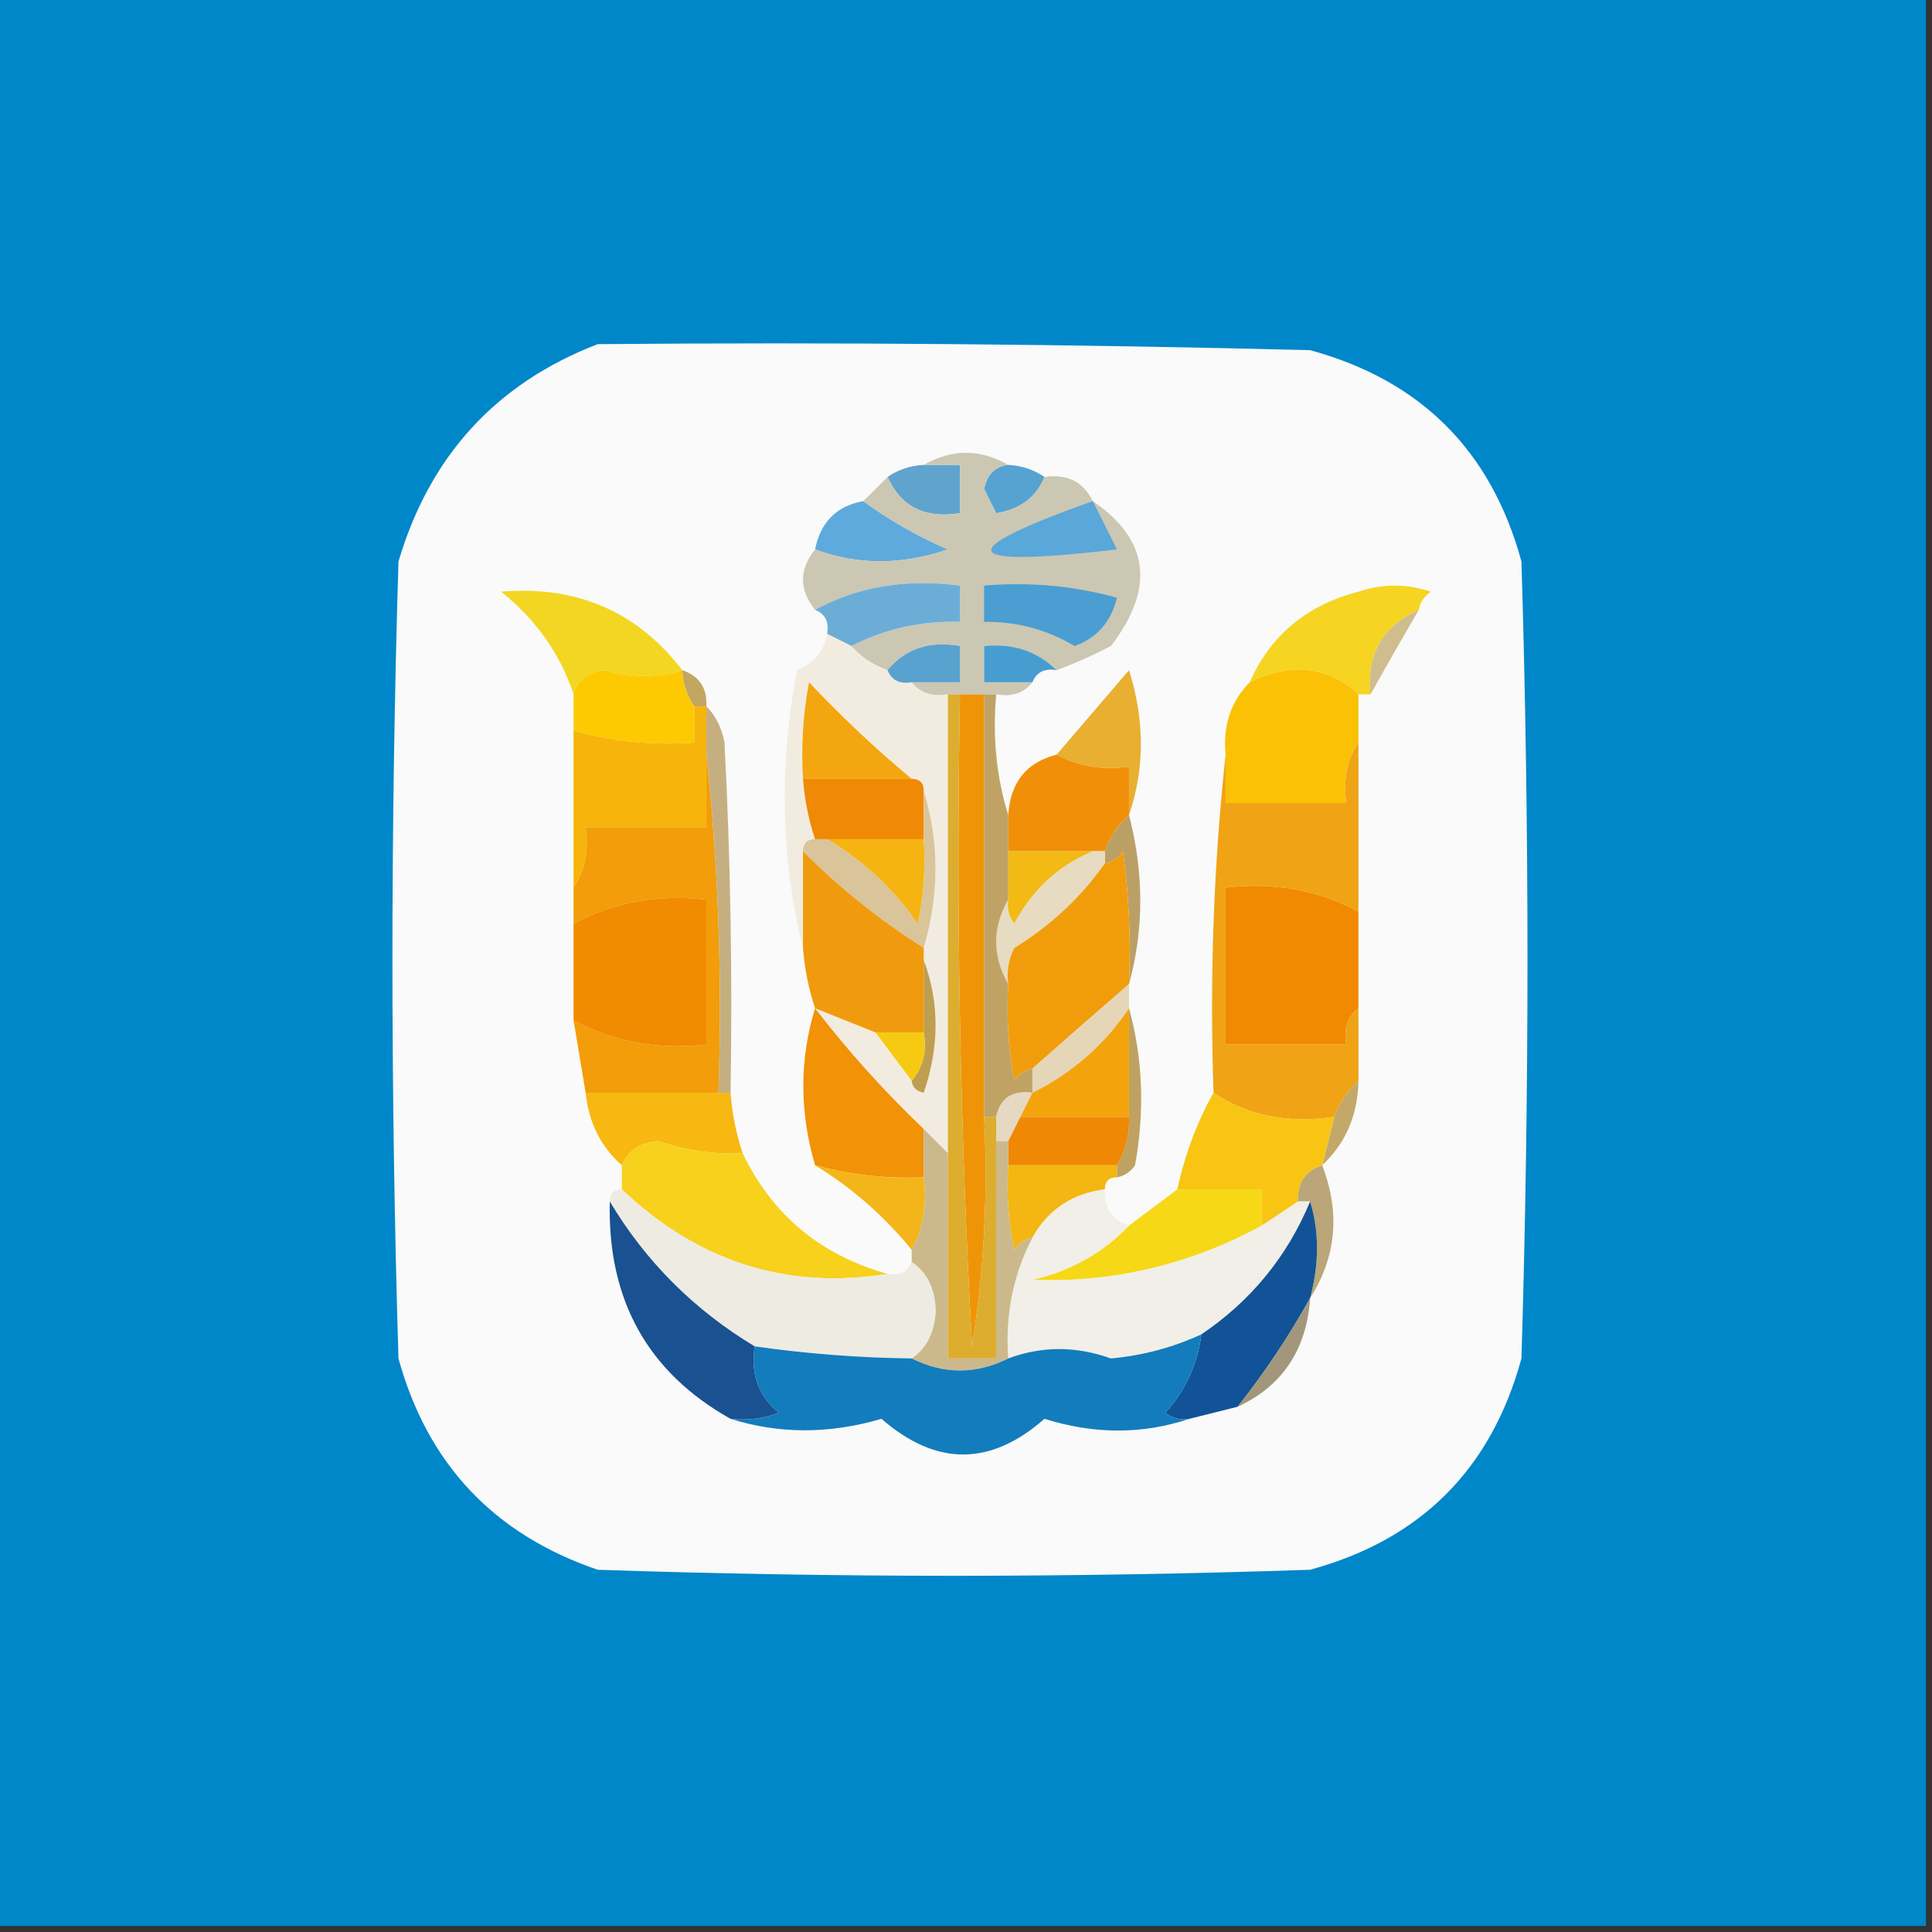 <?xml version="1.0" encoding="UTF-8"?>
<!DOCTYPE svg PUBLIC "-//W3C//DTD SVG 1.1//EN" "http://www.w3.org/Graphics/SVG/1.1/DTD/svg11.dtd">
<svg xmlns="http://www.w3.org/2000/svg" version="1.1" width="160px" height="160px" style="shape-rendering:geometricPrecision; text-rendering:geometricPrecision; image-rendering:optimizeQuality; fill-rule:evenodd; clip-rule:evenodd" xmlns:xlink="http://www.w3.org/1999/xlink">
<rect width="100%" height="100%" fill="#333333" stroke="none"/>
<g><path style="opacity:1" fill="#0087c9" d="M -0.5,-0.5 C 52.833,-0.5 106.167,-0.5 159.5,-0.5C 159.5,52.833 159.5,106.167 159.5,159.5C 106.167,159.5 52.833,159.5 -0.5,159.5C -0.5,106.167 -0.5,52.833 -0.5,-0.5 Z"/></g>
<g><path style="opacity:1" fill="#f9faf9" d="M 49.5,28.5 C 69.169,28.333 88.836,28.5 108.5,29C 117.667,31.5 123.5,37.333 126,46.5C 126.667,68.5 126.667,90.5 126,112.5C 123.5,121.667 117.667,127.5 108.5,130C 88.833,130.667 69.167,130.667 49.5,130C 40.904,127.071 35.404,121.237 33,112.5C 32.333,90.5 32.333,68.5 33,46.5C 35.592,37.745 41.092,31.745 49.5,28.5 Z"/></g>
<g><path style="opacity:1" fill="#60a4ce" d="M 76.5,38.5 C 77.5,38.5 78.5,38.5 79.5,38.5C 79.5,39.833 79.5,41.167 79.5,42.5C 76.607,42.969 74.607,41.969 73.5,39.5C 74.391,38.89 75.391,38.557 76.5,38.5 Z"/></g>
<g><path style="opacity:1" fill="#56a3d2" d="M 83.5,38.5 C 84.609,38.557 85.609,38.89 86.5,39.5C 85.816,41.185 84.483,42.185 82.5,42.5C 82.167,41.833 81.833,41.167 81.5,40.5C 81.747,39.287 82.414,38.62 83.5,38.5 Z"/></g>
<g><path style="opacity:1" fill="#5faadc" d="M 71.5,41.5 C 73.617,43.063 75.95,44.396 78.5,45.5C 74.685,46.808 71.019,46.808 67.5,45.5C 67.957,43.227 69.29,41.894 71.5,41.5 Z"/></g>
<g><path style="opacity:1" fill="#cbc7b3" d="M 76.5,38.5 C 78.833,37.167 81.167,37.167 83.5,38.5C 82.414,38.62 81.747,39.287 81.5,40.5C 81.833,41.167 82.167,41.833 82.5,42.5C 84.483,42.185 85.816,41.185 86.5,39.5C 88.38,39.229 89.713,39.896 90.5,41.5C 95.181,44.696 95.681,48.696 92,53.5C 90.529,54.267 89.029,54.933 87.5,55.5C 85.898,53.926 83.898,53.259 81.5,53.5C 81.5,54.5 81.5,55.5 81.5,56.5C 82.833,56.5 84.167,56.5 85.5,56.5C 84.791,57.404 83.791,57.737 82.5,57.5C 82.167,57.5 81.833,57.5 81.5,57.5C 80.833,57.5 80.167,57.5 79.5,57.5C 79.167,57.5 78.833,57.5 78.5,57.5C 77.209,57.737 76.209,57.404 75.5,56.5C 76.833,56.5 78.167,56.5 79.5,56.5C 79.5,55.5 79.5,54.5 79.5,53.5C 76.99,53.053 74.99,53.72 73.5,55.5C 72.29,55.068 71.29,54.401 70.5,53.5C 73.308,52.071 76.308,51.404 79.5,51.5C 79.5,50.5 79.5,49.5 79.5,48.5C 75.029,47.911 71.029,48.577 67.5,50.5C 66.167,48.833 66.167,47.167 67.5,45.5C 71.019,46.808 74.685,46.808 78.5,45.5C 75.95,44.396 73.617,43.063 71.5,41.5C 72.167,40.833 72.833,40.167 73.5,39.5C 74.607,41.969 76.607,42.969 79.5,42.5C 79.5,41.167 79.5,39.833 79.5,38.5C 78.5,38.5 77.5,38.5 76.5,38.5 Z"/></g>
<g><path style="opacity:1" fill="#5aa7d9" d="M 90.5,41.5 C 91.153,42.807 91.82,44.14 92.5,45.5C 79.318,47.05 78.651,45.717 90.5,41.5 Z"/></g>
<g><path style="opacity:1" fill="#f3d622" d="M 56.5,55.5 C 54.521,56.134 52.354,56.134 50,55.5C 48.624,55.684 47.791,56.351 47.5,57.5C 46.395,54.155 44.395,51.322 41.5,49C 47.776,48.477 52.776,50.643 56.5,55.5 Z"/></g>
<g><path style="opacity:1" fill="#6cadd8" d="M 70.5,53.5 C 69.833,53.167 69.167,52.833 68.5,52.5C 68.672,51.508 68.338,50.842 67.5,50.5C 71.029,48.577 75.029,47.911 79.5,48.5C 79.5,49.5 79.5,50.5 79.5,51.5C 76.308,51.404 73.308,52.071 70.5,53.5 Z"/></g>
<g><path style="opacity:1" fill="#4a9ed1" d="M 81.5,48.5 C 85.226,48.177 88.893,48.511 92.5,49.5C 92.014,51.497 90.847,52.831 89,53.5C 86.681,52.129 84.181,51.462 81.5,51.5C 81.5,50.5 81.5,49.5 81.5,48.5 Z"/></g>
<g><path style="opacity:1" fill="#f5d521" d="M 117.5,50.5 C 114.482,51.855 113.149,54.188 113.5,57.5C 113.167,57.5 112.833,57.5 112.5,57.5C 109.927,55.157 106.927,54.823 103.5,56.5C 105.206,52.621 108.206,50.121 112.5,49C 114.5,48.333 116.5,48.333 118.5,49C 117.944,49.383 117.611,49.883 117.5,50.5 Z"/></g>
<g><path style="opacity:1" fill="#f2ece0" d="M 68.5,52.5 C 69.167,52.833 69.833,53.167 70.5,53.5C 71.29,54.401 72.29,55.068 73.5,55.5C 73.842,56.338 74.508,56.672 75.5,56.5C 76.209,57.404 77.209,57.737 78.5,57.5C 78.5,70.167 78.5,82.833 78.5,95.5C 77.833,94.833 77.167,94.167 76.5,93.5C 73.223,90.374 70.223,87.041 67.5,83.5C 69.167,84.167 70.833,84.833 72.5,85.5C 73.5,86.833 74.5,88.167 75.5,89.5C 75.56,90.043 75.893,90.376 76.5,90.5C 77.808,86.685 77.808,83.019 76.5,79.5C 76.5,79.167 76.5,78.833 76.5,78.5C 77.794,74.066 77.794,69.733 76.5,65.5C 76.5,64.833 76.167,64.5 75.5,64.5C 72.536,62.038 69.703,59.371 67,56.5C 66.503,59.146 66.336,61.813 66.5,64.5C 66.629,66.216 66.962,67.883 67.5,69.5C 66.833,69.5 66.5,69.833 66.5,70.5C 66.5,73.167 66.5,75.833 66.5,78.5C 64.664,71.163 64.498,63.496 66,55.5C 67.417,54.922 68.25,53.922 68.5,52.5 Z"/></g>
<g><path style="opacity:1" fill="#58a2cf" d="M 75.5,56.5 C 74.508,56.672 73.842,56.338 73.5,55.5C 74.99,53.72 76.99,53.053 79.5,53.5C 79.5,54.5 79.5,55.5 79.5,56.5C 78.167,56.5 76.833,56.5 75.5,56.5 Z"/></g>
<g><path style="opacity:1" fill="#489dd0" d="M 87.5,55.5 C 86.508,55.328 85.842,55.662 85.5,56.5C 84.167,56.5 82.833,56.5 81.5,56.5C 81.5,55.5 81.5,54.5 81.5,53.5C 83.898,53.259 85.898,53.926 87.5,55.5 Z"/></g>
<g><path style="opacity:1" fill="#d0bd8e" d="M 117.5,50.5 C 116.126,52.858 114.793,55.192 113.5,57.5C 113.149,54.188 114.482,51.855 117.5,50.5 Z"/></g>
<g><path style="opacity:1" fill="#fdca02" d="M 56.5,55.5 C 56.557,56.609 56.89,57.609 57.5,58.5C 57.5,59.5 57.5,60.5 57.5,61.5C 54.061,61.747 50.728,61.414 47.5,60.5C 47.5,59.5 47.5,58.5 47.5,57.5C 47.791,56.351 48.624,55.684 50,55.5C 52.354,56.134 54.521,56.134 56.5,55.5 Z"/></g>
<g><path style="opacity:1" fill="#c1a761" d="M 56.5,55.5 C 57.906,55.973 58.573,56.973 58.5,58.5C 58.167,58.5 57.833,58.5 57.5,58.5C 56.89,57.609 56.557,56.609 56.5,55.5 Z"/></g>
<g><path style="opacity:1" fill="#e8af31" d="M 93.5,67.5 C 93.5,66.167 93.5,64.833 93.5,63.5C 91.265,63.795 89.265,63.461 87.5,62.5C 89.507,60.161 91.507,57.828 93.5,55.5C 94.809,59.649 94.809,63.649 93.5,67.5 Z"/></g>
<g><path style="opacity:1" fill="#fbc105" d="M 112.5,57.5 C 112.5,58.833 112.5,60.167 112.5,61.5C 111.549,62.919 111.216,64.585 111.5,66.5C 108.167,66.5 104.833,66.5 101.5,66.5C 101.5,65.167 101.5,63.833 101.5,62.5C 101.259,60.102 101.926,58.102 103.5,56.5C 106.927,54.823 109.927,55.157 112.5,57.5 Z"/></g>
<g><path style="opacity:1" fill="#f3a60f" d="M 75.5,64.5 C 72.5,64.5 69.5,64.5 66.5,64.5C 66.336,61.813 66.503,59.146 67,56.5C 69.703,59.371 72.536,62.038 75.5,64.5 Z"/></g>
<g><path style="opacity:1" fill="#f7b40a" d="M 57.5,58.5 C 57.833,58.5 58.167,58.5 58.5,58.5C 58.5,59.833 58.5,61.167 58.5,62.5C 58.5,64.5 58.5,66.5 58.5,68.5C 55.167,68.5 51.833,68.5 48.5,68.5C 48.785,70.415 48.451,72.081 47.5,73.5C 47.5,69.167 47.5,64.833 47.5,60.5C 50.728,61.414 54.061,61.747 57.5,61.5C 57.5,60.5 57.5,59.5 57.5,58.5 Z"/></g>
<g><path style="opacity:1" fill="#f08905" d="M 66.5,64.5 C 69.5,64.5 72.5,64.5 75.5,64.5C 76.167,64.5 76.5,64.833 76.5,65.5C 76.5,66.833 76.5,68.167 76.5,69.5C 73.833,69.5 71.167,69.5 68.5,69.5C 68.167,69.5 67.833,69.5 67.5,69.5C 66.962,67.883 66.629,66.216 66.5,64.5 Z"/></g>
<g><path style="opacity:1" fill="#f18f08" d="M 87.5,62.5 C 89.265,63.461 91.265,63.795 93.5,63.5C 93.5,64.833 93.5,66.167 93.5,67.5C 92.599,68.29 91.932,69.29 91.5,70.5C 91.167,70.5 90.833,70.5 90.5,70.5C 88.167,70.5 85.833,70.5 83.5,70.5C 83.5,69.5 83.5,68.5 83.5,67.5C 83.67,64.796 85.003,63.129 87.5,62.5 Z"/></g>
<g><path style="opacity:1" fill="#f29d09" d="M 58.5,62.5 C 59.494,71.652 59.827,80.985 59.5,90.5C 55.833,90.5 52.167,90.5 48.5,90.5C 48.167,88.5 47.833,86.5 47.5,84.5C 50.831,86.298 54.498,86.964 58.5,86.5C 58.5,82.5 58.5,78.5 58.5,74.5C 54.498,74.036 50.831,74.702 47.5,76.5C 47.5,75.5 47.5,74.5 47.5,73.5C 48.451,72.081 48.785,70.415 48.5,68.5C 51.833,68.5 55.167,68.5 58.5,68.5C 58.5,66.5 58.5,64.5 58.5,62.5 Z"/></g>
<g><path style="opacity:1" fill="#f3b914" d="M 83.5,70.5 C 85.833,70.5 88.167,70.5 90.5,70.5C 87.66,71.686 85.494,73.686 84,76.5C 83.536,75.906 83.369,75.239 83.5,74.5C 83.5,73.167 83.5,71.833 83.5,70.5 Z"/></g>
<g><path style="opacity:1" fill="#d9c599" d="M 76.5,65.5 C 77.794,69.733 77.794,74.066 76.5,78.5C 72.878,76.213 69.545,73.547 66.5,70.5C 66.5,69.833 66.833,69.5 67.5,69.5C 67.833,69.5 68.167,69.5 68.5,69.5C 71.485,71.255 73.985,73.588 76,76.5C 76.497,74.19 76.663,71.857 76.5,69.5C 76.5,68.167 76.5,66.833 76.5,65.5 Z"/></g>
<g><path style="opacity:1" fill="#f5b411" d="M 68.5,69.5 C 71.167,69.5 73.833,69.5 76.5,69.5C 76.663,71.857 76.497,74.19 76,76.5C 73.985,73.588 71.485,71.255 68.5,69.5 Z"/></g>
<g><path style="opacity:1" fill="#bba066" d="M 93.5,67.5 C 94.744,72.298 94.744,76.965 93.5,81.5C 93.665,77.818 93.499,74.152 93,70.5C 92.617,71.056 92.117,71.389 91.5,71.5C 91.5,71.167 91.5,70.833 91.5,70.5C 91.932,69.29 92.599,68.29 93.5,67.5 Z"/></g>
<g><path style="opacity:1" fill="#f09b0d" d="M 66.5,70.5 C 69.545,73.547 72.878,76.213 76.5,78.5C 76.5,78.833 76.5,79.167 76.5,79.5C 76.5,81.5 76.5,83.5 76.5,85.5C 75.167,85.5 73.833,85.5 72.5,85.5C 70.833,84.833 69.167,84.167 67.5,83.5C 66.962,81.883 66.629,80.216 66.5,78.5C 66.5,75.833 66.5,73.167 66.5,70.5 Z"/></g>
<g><path style="opacity:1" fill="#e7dbc1" d="M 90.5,70.5 C 90.833,70.5 91.167,70.5 91.5,70.5C 91.5,70.833 91.5,71.167 91.5,71.5C 89.499,74.334 86.999,76.667 84,78.5C 83.517,79.448 83.35,80.448 83.5,81.5C 82.167,79.167 82.167,76.833 83.5,74.5C 83.369,75.239 83.536,75.906 84,76.5C 85.494,73.686 87.66,71.686 90.5,70.5 Z"/></g>
<g><path style="opacity:1" fill="#f18901" d="M 112.5,75.5 C 112.5,78.167 112.5,80.833 112.5,83.5C 111.596,84.209 111.263,85.209 111.5,86.5C 108.167,86.5 104.833,86.5 101.5,86.5C 101.5,82.167 101.5,77.833 101.5,73.5C 105.502,73.036 109.169,73.702 112.5,75.5 Z"/></g>
<g><path style="opacity:1" fill="#f19d0b" d="M 93.5,81.5 C 90.793,83.843 88.126,86.177 85.5,88.5C 84.883,88.611 84.383,88.944 84,89.5C 83.503,86.854 83.336,84.187 83.5,81.5C 83.35,80.448 83.517,79.448 84,78.5C 86.999,76.667 89.499,74.334 91.5,71.5C 92.117,71.389 92.617,71.056 93,70.5C 93.499,74.152 93.665,77.818 93.5,81.5 Z"/></g>
<g><path style="opacity:1" fill="#c5af81" d="M 58.5,58.5 C 59.268,59.263 59.768,60.263 60,61.5C 60.5,71.161 60.666,80.828 60.5,90.5C 60.167,90.5 59.833,90.5 59.5,90.5C 59.827,80.985 59.494,71.652 58.5,62.5C 58.5,61.167 58.5,59.833 58.5,58.5 Z"/></g>
<g><path style="opacity:1" fill="#f18b00" d="M 47.5,84.5 C 47.5,81.833 47.5,79.167 47.5,76.5C 50.831,74.702 54.498,74.036 58.5,74.5C 58.5,78.5 58.5,82.5 58.5,86.5C 54.498,86.964 50.831,86.298 47.5,84.5 Z"/></g>
<g><path style="opacity:1" fill="#be9f50" d="M 76.5,79.5 C 77.808,83.019 77.808,86.685 76.5,90.5C 75.893,90.376 75.56,90.043 75.5,89.5C 76.434,88.432 76.768,87.099 76.5,85.5C 76.5,83.5 76.5,81.5 76.5,79.5 Z"/></g>
<g><path style="opacity:1" fill="#f09407" d="M 79.5,57.5 C 80.167,57.5 80.833,57.5 81.5,57.5C 81.5,69.167 81.5,80.833 81.5,92.5C 81.83,98.868 81.496,105.202 80.5,111.5C 79.501,93.512 79.167,75.512 79.5,57.5 Z"/></g>
<g><path style="opacity:1" fill="#c0a364" d="M 81.5,57.5 C 81.833,57.5 82.167,57.5 82.5,57.5C 82.187,61.042 82.521,64.375 83.5,67.5C 83.5,68.5 83.5,69.5 83.5,70.5C 83.5,71.833 83.5,73.167 83.5,74.5C 82.167,76.833 82.167,79.167 83.5,81.5C 83.336,84.187 83.503,86.854 84,89.5C 84.383,88.944 84.883,88.611 85.5,88.5C 85.5,89.167 85.5,89.833 85.5,90.5C 83.821,90.285 82.821,90.952 82.5,92.5C 82.167,92.5 81.833,92.5 81.5,92.5C 81.5,80.833 81.5,69.167 81.5,57.5 Z"/></g>
<g><path style="opacity:1" fill="#e6d6b8" d="M 93.5,81.5 C 93.5,82.167 93.5,82.833 93.5,83.5C 91.477,86.52 88.81,88.854 85.5,90.5C 85.5,89.833 85.5,89.167 85.5,88.5C 88.126,86.177 90.793,83.843 93.5,81.5 Z"/></g>
<g><path style="opacity:1" fill="#f0a315" d="M 112.5,61.5 C 112.5,66.167 112.5,70.833 112.5,75.5C 109.169,73.702 105.502,73.036 101.5,73.5C 101.5,77.833 101.5,82.167 101.5,86.5C 104.833,86.5 108.167,86.5 111.5,86.5C 111.263,85.209 111.596,84.209 112.5,83.5C 112.5,85.5 112.5,87.5 112.5,89.5C 111.599,90.29 110.932,91.29 110.5,92.5C 106.671,93.069 103.337,92.402 100.5,90.5C 100.173,80.985 100.506,71.652 101.5,62.5C 101.5,63.833 101.5,65.167 101.5,66.5C 104.833,66.5 108.167,66.5 111.5,66.5C 111.216,64.585 111.549,62.919 112.5,61.5 Z"/></g>
<g><path style="opacity:1" fill="#f6ca12" d="M 72.5,85.5 C 73.833,85.5 75.167,85.5 76.5,85.5C 76.768,87.099 76.434,88.432 75.5,89.5C 74.5,88.167 73.5,86.833 72.5,85.5 Z"/></g>
<g><path style="opacity:1" fill="#bfa161" d="M 93.5,83.5 C 94.647,87.646 94.814,91.98 94,96.5C 93.617,97.056 93.117,97.389 92.5,97.5C 92.5,97.167 92.5,96.833 92.5,96.5C 93.234,95.292 93.567,93.959 93.5,92.5C 93.5,89.5 93.5,86.5 93.5,83.5 Z"/></g>
<g><path style="opacity:1" fill="#e5d9c1" d="M 85.5,90.5 C 85.167,91.167 84.833,91.833 84.5,92.5C 84.167,93.167 83.833,93.833 83.5,94.5C 83.167,94.5 82.833,94.5 82.5,94.5C 82.5,93.833 82.5,93.167 82.5,92.5C 82.821,90.952 83.821,90.285 85.5,90.5 Z"/></g>
<g><path style="opacity:1" fill="#f3a30b" d="M 93.5,83.5 C 93.5,86.5 93.5,89.5 93.5,92.5C 90.5,92.5 87.5,92.5 84.5,92.5C 84.833,91.833 85.167,91.167 85.5,90.5C 88.81,88.854 91.477,86.52 93.5,83.5 Z"/></g>
<g><path style="opacity:1" fill="#f6b811" d="M 48.5,90.5 C 52.167,90.5 55.833,90.5 59.5,90.5C 59.833,90.5 60.167,90.5 60.5,90.5C 60.629,92.216 60.962,93.883 61.5,95.5C 59.231,95.626 56.898,95.293 54.5,94.5C 52.97,94.64 51.97,95.306 51.5,96.5C 49.755,94.967 48.755,92.967 48.5,90.5 Z"/></g>
<g><path style="opacity:1" fill="#f19207" d="M 67.5,83.5 C 70.223,87.041 73.223,90.374 76.5,93.5C 76.5,94.833 76.5,96.167 76.5,97.5C 73.43,97.632 70.43,97.299 67.5,96.5C 66.206,92.066 66.206,87.733 67.5,83.5 Z"/></g>
<g><path style="opacity:1" fill="#ef8805" d="M 84.5,92.5 C 87.5,92.5 90.5,92.5 93.5,92.5C 93.567,93.959 93.234,95.292 92.5,96.5C 89.5,96.5 86.5,96.5 83.5,96.5C 83.5,95.833 83.5,95.167 83.5,94.5C 83.833,93.833 84.167,93.167 84.5,92.5 Z"/></g>
<g><path style="opacity:1" fill="#c4a869" d="M 112.5,89.5 C 112.448,92.346 111.448,94.68 109.5,96.5C 109.833,95.167 110.167,93.833 110.5,92.5C 110.932,91.29 111.599,90.29 112.5,89.5 Z"/></g>
<g><path style="opacity:1" fill="#f8c513" d="M 100.5,90.5 C 103.337,92.402 106.671,93.069 110.5,92.5C 110.167,93.833 109.833,95.167 109.5,96.5C 108.094,96.973 107.427,97.973 107.5,99.5C 106.5,100.167 105.5,100.833 104.5,101.5C 104.5,100.5 104.5,99.5 104.5,98.5C 102.167,98.5 99.833,98.5 97.5,98.5C 98.129,95.603 99.129,92.936 100.5,90.5 Z"/></g>
<g><path style="opacity:1" fill="#f4b51a" d="M 67.5,96.5 C 70.43,97.299 73.43,97.632 76.5,97.5C 76.795,99.735 76.461,101.735 75.5,103.5C 73.208,100.695 70.541,98.362 67.5,96.5 Z"/></g>
<g><path style="opacity:1" fill="#f7d11b" d="M 61.5,95.5 C 63.951,100.612 67.951,103.945 73.5,105.5C 65.155,106.832 57.822,104.498 51.5,98.5C 51.5,97.833 51.5,97.167 51.5,96.5C 51.97,95.306 52.97,94.64 54.5,94.5C 56.898,95.293 59.231,95.626 61.5,95.5 Z"/></g>
<g><path style="opacity:1" fill="#f3b612" d="M 83.5,96.5 C 86.5,96.5 89.5,96.5 92.5,96.5C 92.5,96.833 92.5,97.167 92.5,97.5C 91.833,97.5 91.5,97.833 91.5,98.5C 88.802,98.845 86.802,100.178 85.5,102.5C 84.883,102.611 84.383,102.944 84,103.5C 83.503,101.19 83.337,98.857 83.5,96.5 Z"/></g>
<g><path style="opacity:1" fill="#baa678" d="M 109.5,96.5 C 111.005,100.43 110.672,104.097 108.5,107.5C 109.258,104.648 109.258,101.981 108.5,99.5C 108.167,99.5 107.833,99.5 107.5,99.5C 107.427,97.973 108.094,96.973 109.5,96.5 Z"/></g>
<g><path style="opacity:1" fill="#f6d817" d="M 97.5,98.5 C 99.833,98.5 102.167,98.5 104.5,98.5C 104.5,99.5 104.5,100.5 104.5,101.5C 98.574,104.731 92.241,106.231 85.5,106C 88.684,105.246 91.351,103.746 93.5,101.5C 94.833,100.5 96.167,99.5 97.5,98.5 Z"/></g>
<g><path style="opacity:1" fill="#eeebe3" d="M 50.5,99.5 C 50.5,98.833 50.833,98.5 51.5,98.5C 57.822,104.498 65.155,106.832 73.5,105.5C 74.492,105.672 75.158,105.338 75.5,104.5C 76.748,105.334 77.415,106.667 77.5,108.5C 77.415,110.333 76.748,111.666 75.5,112.5C 71.167,112.448 66.833,112.114 62.5,111.5C 57.472,108.473 53.472,104.473 50.5,99.5 Z"/></g>
<g><path style="opacity:1" fill="#f1efe7" d="M 91.5,98.5 C 91.427,100.027 92.094,101.027 93.5,101.5C 91.351,103.746 88.684,105.246 85.5,106C 92.241,106.231 98.574,104.731 104.5,101.5C 105.5,100.833 106.5,100.167 107.5,99.5C 107.833,99.5 108.167,99.5 108.5,99.5C 106.598,104.068 103.598,107.735 99.5,110.5C 97.135,111.594 94.635,112.261 92,112.5C 89.113,111.465 86.28,111.465 83.5,112.5C 83.232,108.917 83.899,105.584 85.5,102.5C 86.802,100.178 88.802,98.845 91.5,98.5 Z"/></g>
<g><path style="opacity:1" fill="#1a5191" d="M 50.5,99.5 C 53.472,104.473 57.472,108.473 62.5,111.5C 62.141,113.766 62.808,115.599 64.5,117C 63.207,117.49 61.873,117.657 60.5,117.5C 53.634,113.649 50.3,107.649 50.5,99.5 Z"/></g>
<g><path style="opacity:1" fill="#cbb98b" d="M 76.5,93.5 C 77.167,94.167 77.833,94.833 78.5,95.5C 78.5,101.167 78.5,106.833 78.5,112.5C 79.833,112.5 81.167,112.5 82.5,112.5C 82.5,106.5 82.5,100.5 82.5,94.5C 82.833,94.5 83.167,94.5 83.5,94.5C 83.5,95.167 83.5,95.833 83.5,96.5C 83.337,98.857 83.503,101.19 84,103.5C 84.383,102.944 84.883,102.611 85.5,102.5C 83.899,105.584 83.232,108.917 83.5,112.5C 80.833,113.833 78.167,113.833 75.5,112.5C 76.748,111.666 77.415,110.333 77.5,108.5C 77.415,106.667 76.748,105.334 75.5,104.5C 75.5,104.167 75.5,103.833 75.5,103.5C 76.461,101.735 76.795,99.735 76.5,97.5C 76.5,96.167 76.5,94.833 76.5,93.5 Z"/></g>
<g><path style="opacity:1" fill="#ddad2f" d="M 78.5,57.5 C 78.833,57.5 79.167,57.5 79.5,57.5C 79.167,75.512 79.501,93.512 80.5,111.5C 81.496,105.202 81.83,98.868 81.5,92.5C 81.833,92.5 82.167,92.5 82.5,92.5C 82.5,93.167 82.5,93.833 82.5,94.5C 82.5,100.5 82.5,106.5 82.5,112.5C 81.167,112.5 79.833,112.5 78.5,112.5C 78.5,106.833 78.5,101.167 78.5,95.5C 78.5,82.833 78.5,70.167 78.5,57.5 Z"/></g>
<g><path style="opacity:1" fill="#115396" d="M 108.5,99.5 C 109.258,101.981 109.258,104.648 108.5,107.5C 106.761,110.635 104.761,113.635 102.5,116.5C 101.167,116.833 99.833,117.167 98.5,117.5C 97.761,117.631 97.094,117.464 96.5,117C 98.165,115.174 99.165,113.007 99.5,110.5C 103.598,107.735 106.598,104.068 108.5,99.5 Z"/></g>
<g><path style="opacity:1" fill="#a2977c" d="M 108.5,107.5 C 108.209,111.777 106.209,114.777 102.5,116.5C 104.761,113.635 106.761,110.635 108.5,107.5 Z"/></g>
<g><path style="opacity:1" fill="#137cbc" d="M 99.5,110.5 C 99.165,113.007 98.165,115.174 96.5,117C 97.094,117.464 97.761,117.631 98.5,117.5C 94.632,118.796 90.632,118.796 86.5,117.5C 82.018,121.439 77.518,121.439 73,117.5C 68.689,118.768 64.522,118.768 60.5,117.5C 61.873,117.657 63.207,117.49 64.5,117C 62.808,115.599 62.141,113.766 62.5,111.5C 66.833,112.114 71.167,112.448 75.5,112.5C 78.167,113.833 80.833,113.833 83.5,112.5C 86.28,111.465 89.113,111.465 92,112.5C 94.635,112.261 97.135,111.594 99.5,110.5 Z"/></g>
</svg>
